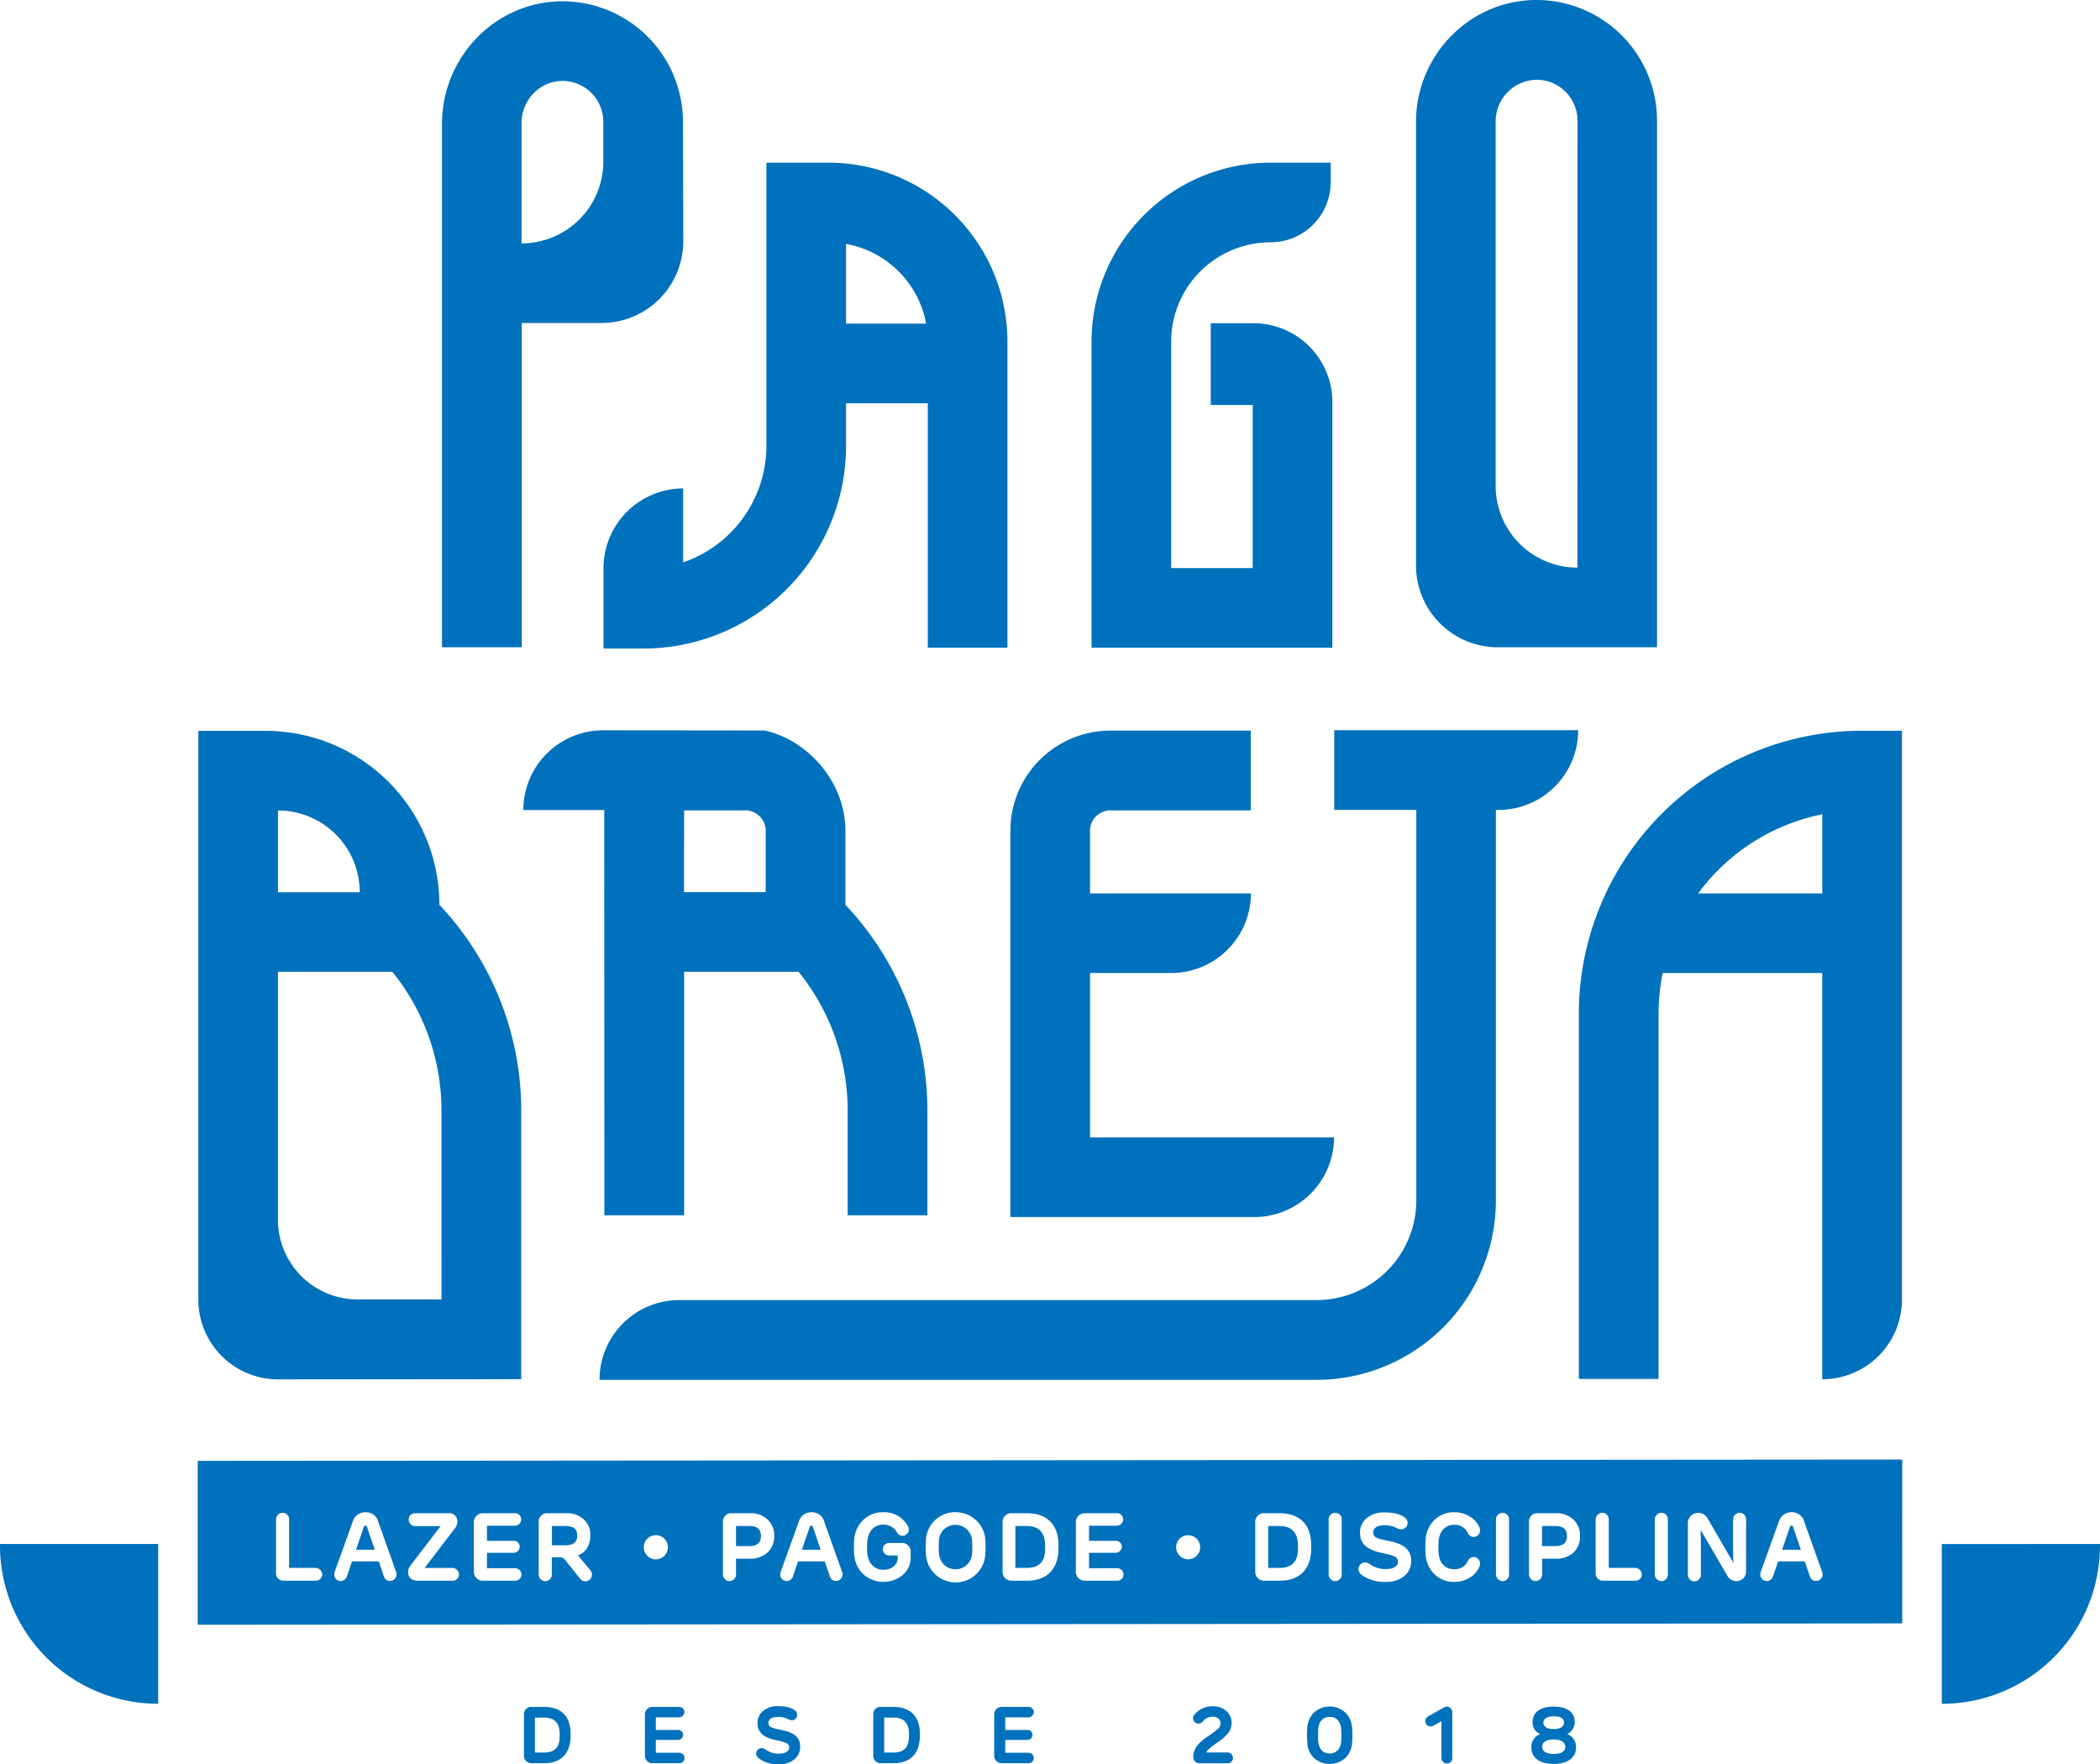 <svg xmlns="http://www.w3.org/2000/svg" viewBox="0 0 763.6 641.49"><defs><style>.cls-1{fill:#0071bc;}</style></defs><g id="Camada_2" data-name="Camada 2"><g id="Camada_1-2" data-name="Camada 1"><path class="cls-1" d="M248.34,44.28A43.88,43.88,0,0,0,206.72.52c-25.15-1.26-46,19.32-46,44.5V235.36h29V117.45h29a29.73,29.73,0,0,0,29.73-29.73ZM189.65,88.49h0V44.7c0-8.69,7.26-15.86,15.93-15.24a14.89,14.89,0,0,1,13.8,14.82V58.76A29.73,29.73,0,0,1,189.65,88.49Z"/><path class="cls-1" d="M602.53,43.82A43.87,43.87,0,0,0,558.28,0c-24.13.24-43.39,20.25-43.39,44.38V205.63a29.73,29.73,0,0,0,29.73,29.73h57.91ZM573.58,206.4h0a29.73,29.73,0,0,1-29.73-29.72V44.16A15.14,15.14,0,0,1,559,29a14.88,14.88,0,0,1,14.61,14.86Z"/><path class="cls-1" d="M159.77,329a63.25,63.25,0,0,0-63.26-63.25H72.12V472.57a29,29,0,0,0,29,29h0l88.41-.08V403.64A109,109,0,0,0,159.77,329Zm-58.69-34.29h0a29.73,29.73,0,0,1,29.73,29.72H101.08ZM160.54,472.5H130.06a29,29,0,0,1-29-29V353.35h41.59a79.92,79.92,0,0,1,17.87,50.29Z"/><path class="cls-1" d="M219.45,206.56v29.26h14.48a73.7,73.7,0,0,0,73.71-73.7V146.64h29.73v88.88h28.95V124.24a65.09,65.09,0,0,0-65.09-65.09H278.68v103a44.82,44.82,0,0,1-30.27,42.34V177.6h0A29,29,0,0,0,219.45,206.56Zm117.32-88.88H307.64v-29A36.21,36.21,0,0,1,336.77,117.68Z"/><path class="cls-1" d="M455.76,117.53h-15.5v29.73h15.25v59.3H425.86V124.24A36.13,36.13,0,0,1,462,88.11h0a21.86,21.86,0,0,0,21.86-21.86v-7.1H462a65.09,65.09,0,0,0-65.09,65.09V235.52h87.57V146.23A28.7,28.7,0,0,0,455.76,117.53Z"/><path class="cls-1" d="M677.09,265.71a103,103,0,0,0-103,103v132.7h29V368.68a74.4,74.4,0,0,1,1.5-14.87h58V501.53h0a29,29,0,0,0,29-29V265.71Zm-59.61,59.15a74.1,74.1,0,0,1,45.13-28.77v28.77Z"/><path class="cls-1" d="M219.76,441.92h29V353.35h41.6a80,80,0,0,1,17.86,50.29v38.28h29V403.64A109,109,0,0,0,307.41,329V302.09c0-17.33-13.16-32.83-29.41-36.48l-58.7-.06a29,29,0,0,0-29,29h29.42Zm29-147.25H271a7.43,7.43,0,0,1,7.43,7.42v22.3H248.72Z"/><path class="cls-1" d="M485.08,413.58H396.36V353.81h29.5a29,29,0,0,0,29-28.95H396.36V302.09a7.43,7.43,0,0,1,7.43-7.42h51v-29h-51a36.38,36.38,0,0,0-36.39,36.38V442.54h88.73a29,29,0,0,0,28.95-29Z"/><path class="cls-1" d="M485.16,294.51H515V436.45a36.28,36.28,0,0,1-36.28,36.28H247a29,29,0,0,0-29,29h260.7a65.23,65.23,0,0,0,65.23-65.24V294.51h.93a29,29,0,0,0,29-29H485.16Z"/><path class="cls-1" d="M706.08,561.44v58.1A57.52,57.52,0,0,0,763.6,562v-.58Z"/><path class="cls-1" d="M0,562a57.51,57.51,0,0,0,57.51,57.52v-58.1H0Z"/><path class="cls-1" d="M471.93,564.07a24.36,24.36,0,0,0,0-2.85c-.24-4.21-2.47-6.33-6.68-6.33h-4.1v15.23h4.1Q471.55,570.12,471.93,564.07Z"/><path class="cls-1" d="M209.91,558.4c0-2.33-1.32-3.51-4-3.51H200.7v7h5C208.52,561.88,209.91,560.73,209.91,558.4Z"/><path class="cls-1" d="M569.79,558.54c0-2.44-1.36-3.65-4.07-3.65h-5v7.3h4.9C568.39,562.19,569.79,561,569.79,558.54Z"/><path class="cls-1" d="M276.7,558.54c0-2.44-1.35-3.65-4.07-3.65h-5v7.3h4.91Q276.7,562.19,276.7,558.54Z"/><path class="cls-1" d="M295.59,555.2a.54.54,0,0,0-.55-.45.55.55,0,0,0-.59.45l-2.86,8.31h6.82Z"/><path class="cls-1" d="M347.43,570.61a6,6,0,0,0,6.05-5.88,32.91,32.91,0,0,0,0-4.45,6.23,6.23,0,0,0-1.91-4.18,6.12,6.12,0,0,0-8.32,0,6.12,6.12,0,0,0-1.84,4.18,33,33,0,0,0,0,4.45C341.69,568.21,344.09,570.61,347.43,570.61Z"/><path class="cls-1" d="M380,564.07a26.67,26.67,0,0,0,0-2.85c-.25-4.21-2.47-6.33-6.68-6.33h-4.11v15.23h4.11C377.55,570.12,379.78,568.11,380,564.07Z"/><path class="cls-1" d="M652,555.2a.55.55,0,0,0-.55-.45.55.55,0,0,0-.59.45L648,563.51h6.82Z"/><path class="cls-1" d="M71.91,531.2v59.59l619.78-.49V530.72Zm42.86,43.58H103.15a2.66,2.66,0,0,1-2.78-2.78V552.52a2.43,2.43,0,0,1,2.4-2.43,2.36,2.36,0,0,1,2.37,2.43v17.6h9.63a2.48,2.48,0,0,1,2.4,2.37A2.31,2.31,0,0,1,114.77,574.78Zm27.06.07a2.26,2.26,0,0,1-2.19-1.49l-1.91-5.6H128l-1.91,5.6a2.43,2.43,0,0,1-2.23,1.53,2.36,2.36,0,0,1-2.33-2.44,2.16,2.16,0,0,1,.14-.83l6.61-18.37a4.72,4.72,0,0,1,4.59-3.37,4.56,4.56,0,0,1,4.63,3.37l6.54,18.37a1.77,1.77,0,0,1,.14.8A2.37,2.37,0,0,1,141.83,574.85Zm22.58-.07H151.89c-2.19,0-3.51-1.28-3.51-3.09a4.15,4.15,0,0,1,1-2.61l10.85-14.16H151a2.42,2.42,0,0,1-2.4-2.36,2.3,2.3,0,0,1,2.4-2.33h12a3,3,0,0,1,3.34,3,4.63,4.63,0,0,1-1.15,2.78l-10.79,14.12h10.09a2.42,2.42,0,0,1,2.4,2.37A2.31,2.31,0,0,1,164.41,574.78Zm22.89,0H175.75a3.28,3.28,0,0,1-3.44-3.44v-17.7a3.26,3.26,0,0,1,3.44-3.41h11.48a2.24,2.24,0,0,1,2.3,2.26,2.37,2.37,0,0,1-2.3,2.29H177.07v5.5h9.75a2.1,2.1,0,0,1,2.15,2.16,2.25,2.25,0,0,1-2.15,2.19h-9.75v5.6H187.3a2.33,2.33,0,0,1,2.3,2.26A2.27,2.27,0,0,1,187.3,574.78Zm27.28-.52a2.43,2.43,0,0,1-3.45,0l-5.53-6.88a2.25,2.25,0,0,0-1.95-1.12h-3v6.23a2.44,2.44,0,0,1-2.37,2.47,2.46,2.46,0,0,1-2.4-2.47V553.32a3,3,0,0,1,3.17-3.09h7.13a8.64,8.64,0,0,1,6,2.19,7.44,7.44,0,0,1,2.47,5.91c0,3.79-1.87,6.37-4.52,7.2l4.49,5.39A2.52,2.52,0,0,1,214.58,574.26Zm27-8.55a4.39,4.39,0,1,1,1.28-3.1A4.17,4.17,0,0,1,241.54,565.71ZM279,564.59a9.22,9.22,0,0,1-6.37,2.19h-5v5.67a2.43,2.43,0,0,1-2.36,2.47,2.46,2.46,0,0,1-2.4-2.47V553.32a3,3,0,0,1,3.16-3.09H273a8.63,8.63,0,0,1,6.05,2.26,7.74,7.74,0,0,1,2.47,6A7.84,7.84,0,0,1,279,564.59Zm25,10.26a2.24,2.24,0,0,1-2.19-1.49l-1.92-5.6h-9.7l-1.92,5.6a2.42,2.42,0,0,1-2.22,1.53,2.36,2.36,0,0,1-2.33-2.44,2,2,0,0,1,.14-.83l6.61-18.37a4.71,4.71,0,0,1,4.59-3.37,4.56,4.56,0,0,1,4.62,3.37l6.54,18.37a1.77,1.77,0,0,1,.14.8A2.37,2.37,0,0,1,304,574.85Zm27.13-8.66a8.27,8.27,0,0,1-2.85,6.47,11,11,0,0,1-14.4-.28,10.71,10.71,0,0,1-3.27-7.06,36.46,36.46,0,0,1,0-5.53,10.86,10.86,0,0,1,3.27-7.09,10.07,10.07,0,0,1,7.27-2.82,9.76,9.76,0,0,1,8.9,4.9,2.57,2.57,0,0,1,.39,1.39,2.26,2.26,0,0,1-4.21,1.15,5.52,5.52,0,0,0-5.08-2.92c-3.34,0-5.39,2.33-5.78,6a25.88,25.88,0,0,0,0,4.49c.39,3.51,2.54,5.91,5.78,5.91s5.29-1.91,5.29-4.38v-.83h-3.14a2.31,2.31,0,0,1-2.29-2.26,2.25,2.25,0,0,1,2.29-2.27h4.56a3.1,3.1,0,0,1,3.27,3.24Zm27.14-.87a10.81,10.81,0,0,1-21.57,0,36.46,36.46,0,0,1,0-5.53,10.67,10.67,0,0,1,3.34-7.06,10.35,10.35,0,0,1,7.41-2.85,10.5,10.5,0,0,1,7.41,2.89,10.36,10.36,0,0,1,3.41,7A39.25,39.25,0,0,1,358.25,565.32Zm26.57-1.08c-.45,6.44-4.17,10.54-11.55,10.54H368a3.23,3.23,0,0,1-3.44-3.37V553.57a3.15,3.15,0,0,1,3.44-3.34h5.32c7.27,0,11.1,4,11.52,10.26A27.53,27.53,0,0,1,384.82,564.24Zm21.36,10.54H394.63a3.28,3.28,0,0,1-3.44-3.44v-17.7a3.26,3.26,0,0,1,3.44-3.41h11.48a2.24,2.24,0,0,1,2.3,2.26,2.37,2.37,0,0,1-2.3,2.29H396v5.5h9.75a2.1,2.1,0,0,1,2.15,2.16,2.25,2.25,0,0,1-2.15,2.19H396v5.6h10.23a2.33,2.33,0,0,1,2.3,2.26A2.27,2.27,0,0,1,406.18,574.78Zm28.91-9.07a4.37,4.37,0,1,1,1.29-3.1A4.17,4.17,0,0,1,435.09,565.71Zm41.64-1.47c-.45,6.44-4.17,10.54-11.55,10.54h-5.32a3.23,3.23,0,0,1-3.45-3.37V553.57a3.15,3.15,0,0,1,3.45-3.34h5.32c7.27,0,11.1,4,11.51,10.26A26,26,0,0,1,476.73,564.24Zm11.13,8.21a2.37,2.37,0,0,1-2.36,2.47,2.46,2.46,0,0,1-2.4-2.47V552.52a2.43,2.43,0,0,1,2.4-2.43,2.36,2.36,0,0,1,2.36,2.43Zm22.75.63a10.11,10.11,0,0,1-6.82,2.12,13.76,13.76,0,0,1-8.55-2.47,2.75,2.75,0,0,1-1.29-2.15,2.37,2.37,0,0,1,2.4-2.44,2.89,2.89,0,0,1,1.77.66,9.77,9.77,0,0,0,5.85,1.74c2.68,0,4.35-1,4.35-2.71A2,2,0,0,0,507.1,566a16.89,16.89,0,0,0-4.21-1.22c-5.84-1.22-8.35-3.34-8.35-7.51a6.52,6.52,0,0,1,2.51-5.32,9.73,9.73,0,0,1,6.36-2c3.51,0,6,.66,7.58,2a2.28,2.28,0,0,1,.84,1.78,2.33,2.33,0,0,1-2.26,2.36,4.05,4.05,0,0,1-1.74-.49,9.68,9.68,0,0,0-4.31-1c-2.89,0-4.21,1.11-4.21,2.68s1.28,2.19,4.94,2.88c3.16.6,5.42,1.43,6.78,2.58a6.05,6.05,0,0,1,2.09,5A6.83,6.83,0,0,1,510.61,573.08Zm12.49-8.24c.25,3.47,2.37,5.77,5.71,5.77a5.24,5.24,0,0,0,4.94-3.06,2.31,2.31,0,0,1,2.08-1.39,2.35,2.35,0,0,1,2.33,2.22,3.58,3.58,0,0,1-.24,1.29,8.69,8.69,0,0,1-3.62,4.07,10.77,10.77,0,0,1-5.49,1.46,10.07,10.07,0,0,1-7.24-2.78,10.86,10.86,0,0,1-3.2-7.1,36.46,36.46,0,0,1,0-5.53,10.83,10.83,0,0,1,3.2-7.09,9.94,9.94,0,0,1,7.24-2.82,10.51,10.51,0,0,1,5.49,1.49,8.48,8.48,0,0,1,3.62,4,3.58,3.58,0,0,1,.24,1.29,2.35,2.35,0,0,1-2.33,2.22,2.39,2.39,0,0,1-2.08-1.39,5.24,5.24,0,0,0-4.94-3.06c-3.31,0-5.46,2.43-5.71,5.91A33.19,33.19,0,0,0,523.1,564.84Zm25.6,7.61a2.36,2.36,0,0,1-2.36,2.47,2.46,2.46,0,0,1-2.4-2.47V552.52a2.43,2.43,0,0,1,2.4-2.43,2.36,2.36,0,0,1,2.36,2.43Zm23.38-7.86a9.19,9.19,0,0,1-6.36,2.19h-5v5.67a2.44,2.44,0,0,1-2.37,2.47,2.46,2.46,0,0,1-2.4-2.47V553.32a3,3,0,0,1,3.17-3.09H566a8.61,8.61,0,0,1,6.05,2.26,7.71,7.71,0,0,1,2.47,6A7.81,7.81,0,0,1,572.08,564.59Zm22.54,10.19H583a2.66,2.66,0,0,1-2.79-2.78V552.52a2.44,2.44,0,0,1,2.4-2.43,2.36,2.36,0,0,1,2.37,2.43v17.6h9.63a2.47,2.47,0,0,1,2.4,2.37A2.31,2.31,0,0,1,594.62,574.78Zm11.83-2.33a2.37,2.37,0,0,1-2.36,2.47,2.46,2.46,0,0,1-2.4-2.47V552.52a2.43,2.43,0,0,1,2.4-2.43,2.36,2.36,0,0,1,2.36,2.43Zm28.42-1.18a3.44,3.44,0,0,1-3.44,3.65A3.79,3.79,0,0,1,628,572.8l-9.53-16.38h-.07c0,1.22.07,3.16.07,5.84v10.26a2.35,2.35,0,0,1-2.33,2.47,2.46,2.46,0,0,1-2.4-2.47v-18.4a3.7,3.7,0,0,1,3.79-4,3.74,3.74,0,0,1,3.41,2.05l9.29,16h.06c-.06-2.29-.1-4.13-.1-5.49V552.52a2.41,2.41,0,0,1,2.37-2.43,2.36,2.36,0,0,1,2.36,2.43Zm25.47,3.58a2.26,2.26,0,0,1-2.2-1.49l-1.91-5.6h-9.7l-1.92,5.6a2.42,2.42,0,0,1-2.22,1.53,2.36,2.36,0,0,1-2.33-2.44,2,2,0,0,1,.14-.83l6.61-18.37a4.7,4.7,0,0,1,4.59-3.37,4.56,4.56,0,0,1,4.62,3.37l6.54,18.37a1.77,1.77,0,0,1,.14.8A2.37,2.37,0,0,1,660.34,574.85Z"/><path class="cls-1" d="M133.45,555.2a.55.55,0,0,0-.56-.45.57.57,0,0,0-.59.45l-2.85,8.31h6.82Z"/><path class="cls-1" d="M193.4,641.14a2.69,2.69,0,0,1-2.87-2.81V623.45a2.63,2.63,0,0,1,2.87-2.78h4.44c6.06,0,9.25,3.31,9.59,8.55a21.73,21.73,0,0,1,0,3.13c-.37,5.37-3.47,8.79-9.62,8.79Zm10.09-11.31c-.2-3.51-2.06-5.28-5.56-5.28h-3.42v12.7h3.42c3.47,0,5.33-1.68,5.53-5A20.76,20.76,0,0,0,203.49,629.83Z"/><path class="cls-1" d="M246.94,620.67a1.87,1.87,0,0,1,1.91,1.88,2,2,0,0,1-1.91,1.92h-8.47v4.58h8.12a1.75,1.75,0,0,1,1.8,1.8,1.87,1.87,0,0,1-1.8,1.82h-8.12v4.67H247a1.94,1.94,0,0,1,1.91,1.88,1.89,1.89,0,0,1-1.91,1.92h-9.63a2.74,2.74,0,0,1-2.87-2.87V623.51a2.72,2.72,0,0,1,2.87-2.84Z"/><path class="cls-1" d="M275.46,626.5a5.44,5.44,0,0,1,2.08-4.44,8.14,8.14,0,0,1,5.31-1.68c2.93,0,5,.55,6.32,1.65a1.91,1.91,0,0,1,.69,1.48,1.94,1.94,0,0,1-1.88,2,3.46,3.46,0,0,1-1.45-.4,8.07,8.07,0,0,0-3.59-.82c-2.41,0-3.51.93-3.51,2.24s1.07,1.82,4.11,2.4c2.64.5,4.53,1.19,5.66,2.15a5,5,0,0,1,1.74,4.14,5.71,5.71,0,0,1-2.09,4.53,8.44,8.44,0,0,1-5.68,1.77,11.5,11.5,0,0,1-7.13-2.06,2.29,2.29,0,0,1-1.08-1.8,2,2,0,0,1,2-2,2.37,2.37,0,0,1,1.48.55,8.14,8.14,0,0,0,4.87,1.45c2.23,0,3.63-.84,3.63-2.26a1.64,1.64,0,0,0-1-1.57,14.66,14.66,0,0,0-3.51-1C277.54,631.74,275.46,630,275.46,626.5Z"/><path class="cls-1" d="M320.41,641.14a2.69,2.69,0,0,1-2.87-2.81V623.45a2.62,2.62,0,0,1,2.87-2.78h4.44c6,0,9.24,3.31,9.59,8.55a21.73,21.73,0,0,1,0,3.13c-.38,5.37-3.48,8.79-9.62,8.79Zm10.09-11.31c-.2-3.51-2.06-5.28-5.57-5.28h-3.42v12.7h3.42c3.48,0,5.34-1.68,5.54-5A20.76,20.76,0,0,0,330.5,629.83Z"/><path class="cls-1" d="M374,620.67a1.87,1.87,0,0,1,1.91,1.88,2,2,0,0,1-1.91,1.92h-8.47v4.58h8.12a1.75,1.75,0,0,1,1.79,1.8,1.87,1.87,0,0,1-1.79,1.82h-8.12v4.67H374a2,2,0,0,1,1.92,1.88,1.9,1.9,0,0,1-1.92,1.92h-9.62a2.74,2.74,0,0,1-2.87-2.87V623.51a2.72,2.72,0,0,1,2.87-2.84Z"/><path class="cls-1" d="M438.55,631.83a43,43,0,0,0,4.32-3.19,2.6,2.6,0,0,0,.95-2c0-1.25-.89-2.41-2.95-2.41a4.33,4.33,0,0,0-3.42,1.63,2.47,2.47,0,0,1-1.05.78,2,2,0,0,1-2.49-1.22,1.84,1.84,0,0,1,.26-1.74,8.26,8.26,0,0,1,6.61-3.24,7.3,7.3,0,0,1,5.19,1.74,5.67,5.67,0,0,1,1.86,4.35,6.06,6.06,0,0,1-1.11,3.47,18,18,0,0,1-4.37,3.83c-.21.12-.79.55-1.05.75a8.7,8.7,0,0,0-1,.79c-.78.63-1.51,1.27-1.6,1.85h7.63a2,2,0,0,1,2,2,1.92,1.92,0,0,1-2,1.94h-10a2.26,2.26,0,0,1-2.44-2.44C433.88,636.24,435.45,634,438.55,631.83Z"/><path class="cls-1" d="M477.79,639.25a8.16,8.16,0,0,1-2.43-5.62,31.73,31.73,0,0,1,0-5.34,8.28,8.28,0,0,1,2.46-5.62,8.55,8.55,0,0,1,11.34,0,8.37,8.37,0,0,1,2.49,5.62,31.74,31.74,0,0,1,0,5.34,8.35,8.35,0,0,1-2.49,5.62,8.59,8.59,0,0,1-11.37,0Zm9.89-6.2a33.29,33.29,0,0,0,0-4.26c-.15-2.81-1.74-4.5-4.18-4.5s-4,1.69-4.17,4.5a33.29,33.29,0,0,0,0,4.26c.2,2.87,1.74,4.55,4.17,4.55S487.53,635.86,487.68,633.05Z"/><path class="cls-1" d="M528.08,622.61v16.64a1.94,1.94,0,0,1-2,2,2,2,0,0,1-1.94-2V625.86l-2.93,1.65a2,2,0,0,1-2.7-.72,2.07,2.07,0,0,1,.79-2.7l5.74-3.22a1.88,1.88,0,0,1,1-.29A2,2,0,0,1,528.08,622.61Z"/><path class="cls-1" d="M560.08,630.53a4.38,4.38,0,0,1-2.79-4.41c0-3.51,2.87-5.57,7.63-5.57s7.68,2,7.68,5.51a4.66,4.66,0,0,1-2.75,4.47,4.93,4.93,0,0,1,3.22,4.93c0,3.56-2.9,5.94-8.12,5.94s-8.12-2.38-8.12-5.94A4.91,4.91,0,0,1,560.08,630.53Zm.72,4.64c0,1.62,1.36,2.6,4.18,2.6s4.2-1,4.2-2.6-1.51-2.67-4.26-2.67S560.8,633.51,560.8,635.17Zm.41-8.79c0,1.51,1.42,2.35,3.74,2.35s3.74-.87,3.74-2.38-1.25-2.26-3.71-2.26S561.21,625,561.21,626.38Z"/></g></g></svg>